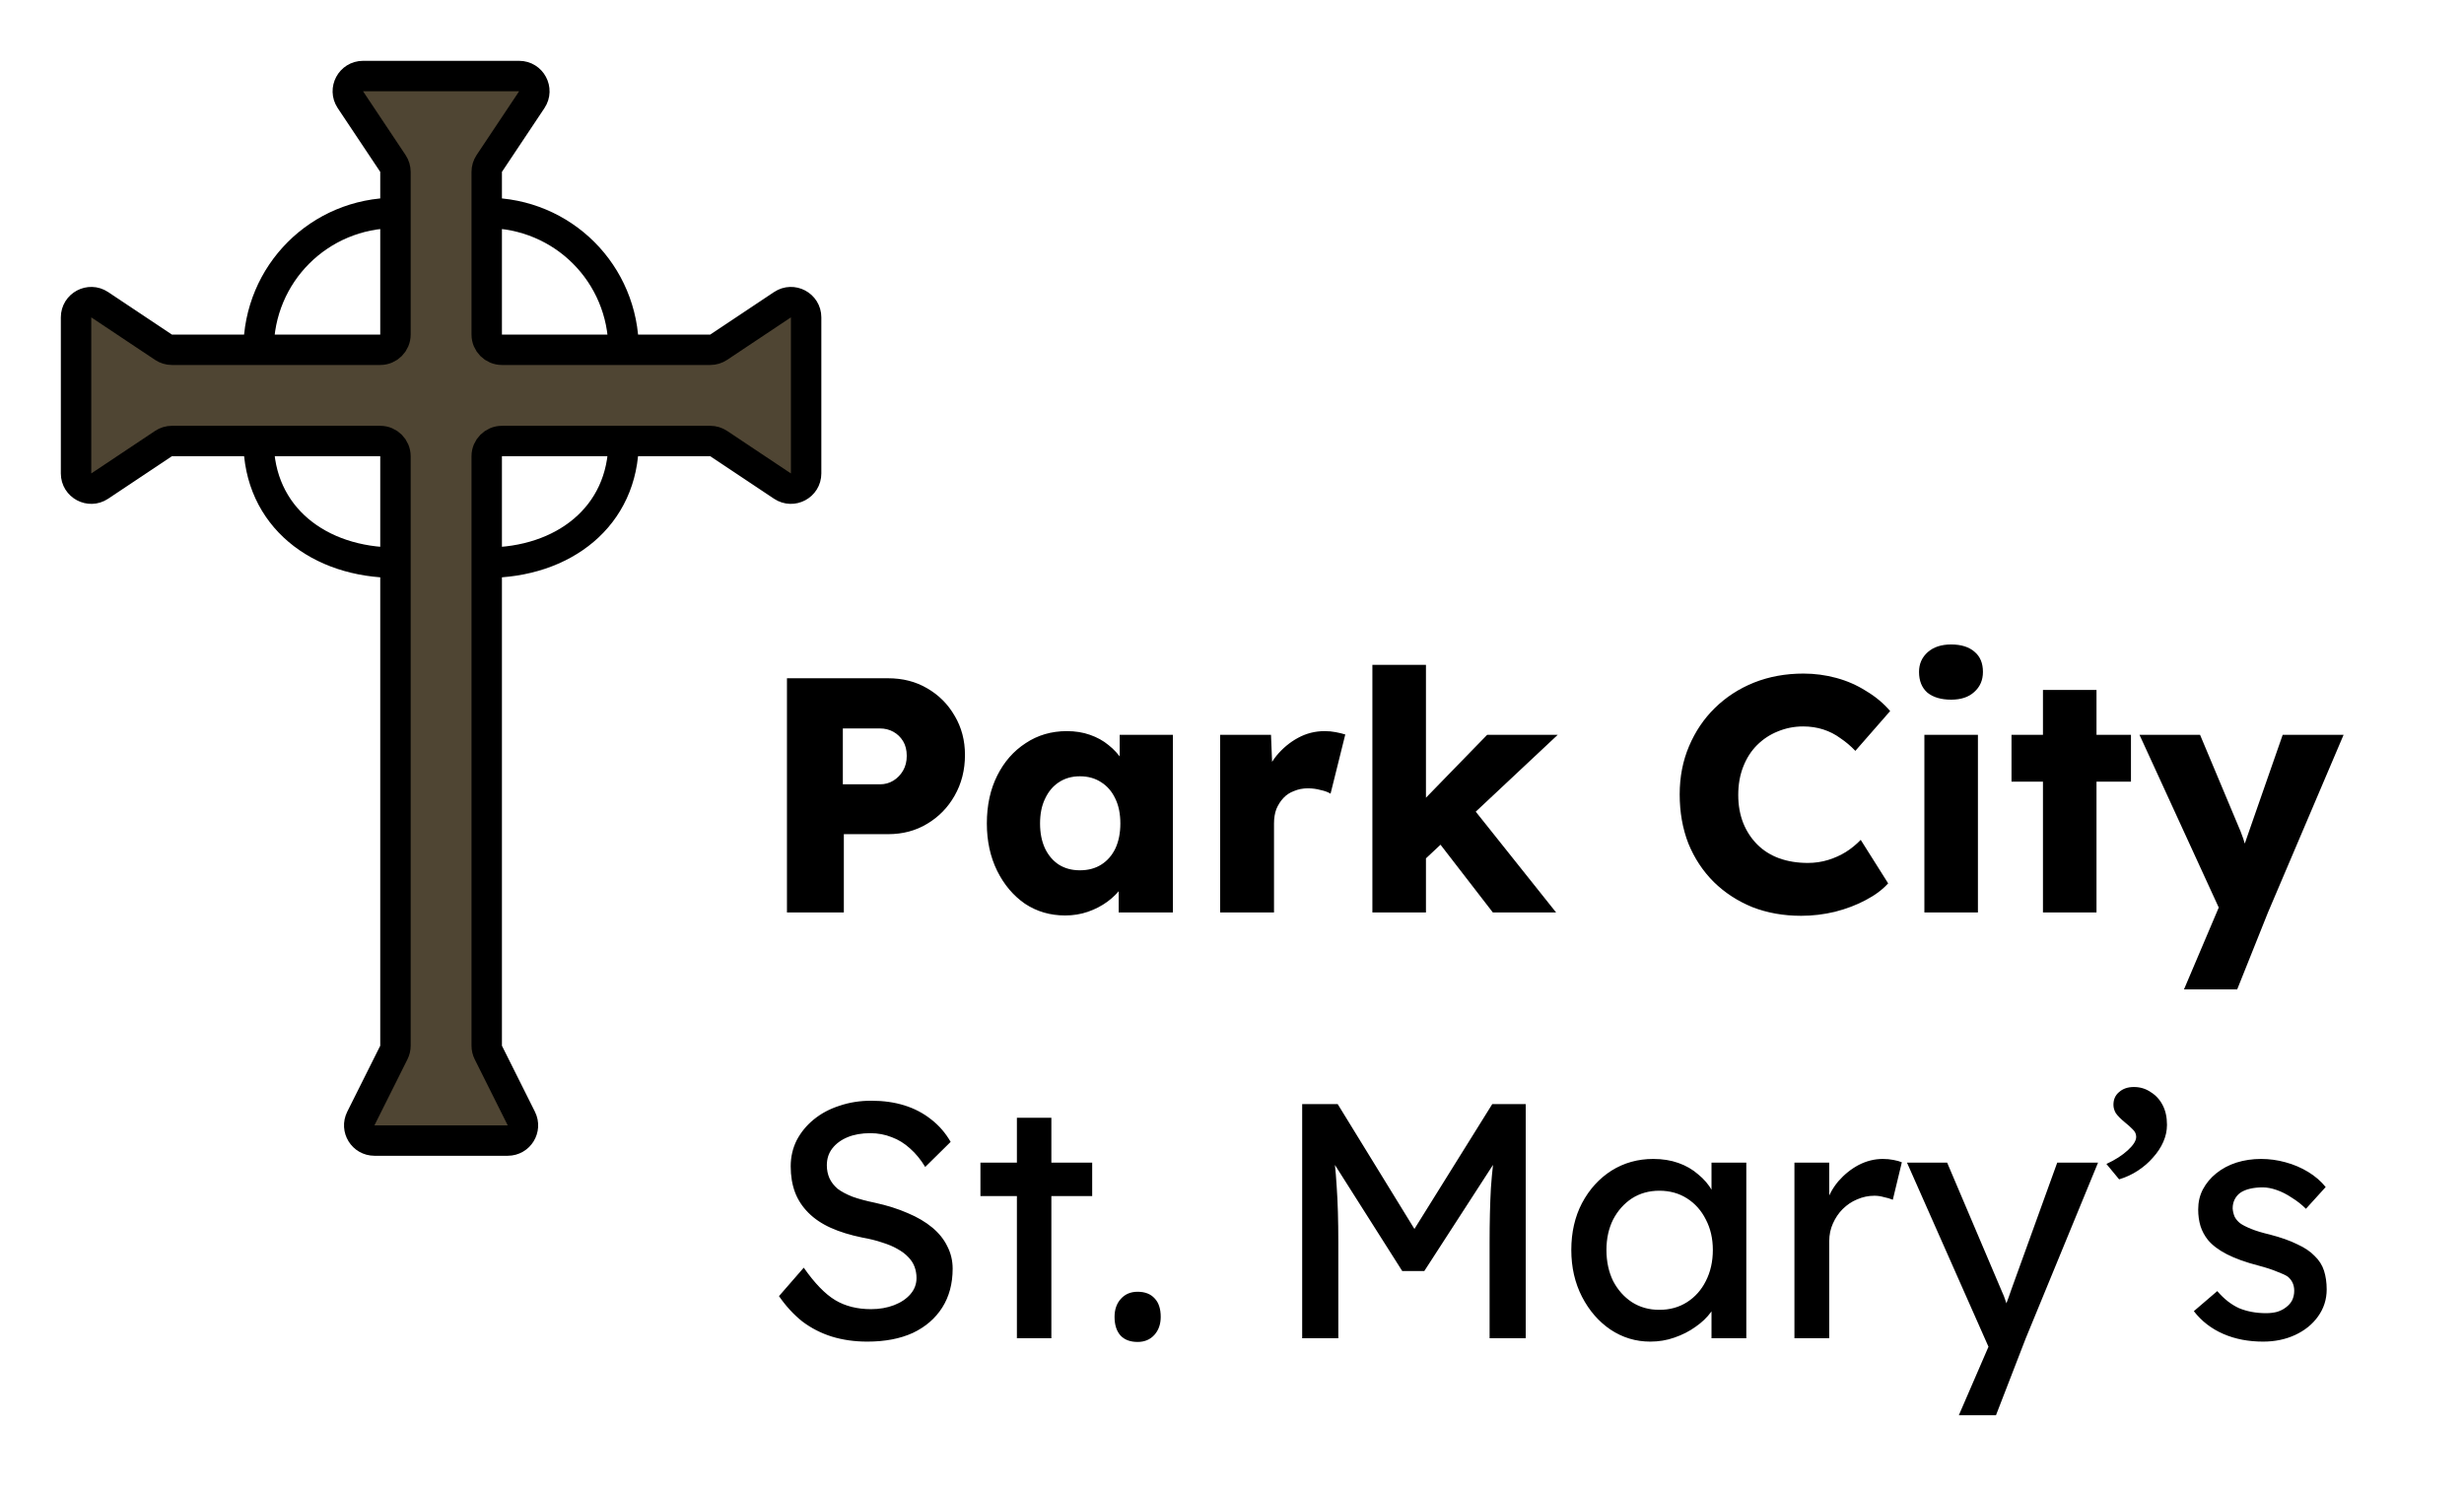 <svg width="81" height="49" viewBox="0 0 81 49" fill="none" xmlns="http://www.w3.org/2000/svg">
<path d="M17.066 2.5H11.934C11.535 2.5 11.297 2.945 11.518 3.277L12.916 5.374C12.971 5.456 13 5.553 13 5.651V7V11C13 11.276 12.776 11.5 12.5 11.5H8.5H5.651C5.553 11.5 5.456 11.471 5.374 11.416L3.277 10.018C2.945 9.797 2.5 10.035 2.5 10.434V15.566C2.5 15.965 2.945 16.203 3.277 15.982L5.374 14.584C5.456 14.529 5.553 14.5 5.651 14.5H8.5H12.5C12.776 14.5 13 14.724 13 15V18.5V34.382C13 34.46 12.982 34.536 12.947 34.606L11.862 36.776C11.696 37.109 11.937 37.5 12.309 37.5H16.691C17.063 37.5 17.304 37.109 17.138 36.776L16.053 34.606C16.018 34.536 16 34.46 16 34.382V18.5V15C16 14.724 16.224 14.5 16.5 14.5H20.5H23.349C23.447 14.5 23.544 14.529 23.626 14.584L25.723 15.982C26.055 16.203 26.5 15.965 26.5 15.566V10.434C26.5 10.035 26.055 9.797 25.723 10.018L23.626 11.416C23.544 11.471 23.447 11.5 23.349 11.5H20.5H16.5C16.224 11.5 16 11.276 16 11V7V5.651C16 5.553 16.029 5.456 16.084 5.374L17.482 3.277C17.703 2.945 17.465 2.5 17.066 2.5Z" fill="#4F4533"/>
<path d="M13 7V11C13 11.276 12.776 11.5 12.5 11.5H8.5M13 7V5.651C13 5.553 12.971 5.456 12.916 5.374L11.518 3.277C11.297 2.945 11.535 2.5 11.934 2.5H17.066C17.465 2.5 17.703 2.945 17.482 3.277L16.084 5.374C16.029 5.456 16 5.553 16 5.651V7M13 7C10.5 7 8.5 9 8.5 11.5M8.5 11.5H5.651C5.553 11.5 5.456 11.471 5.374 11.416L3.277 10.018C2.945 9.797 2.5 10.035 2.5 10.434V15.566C2.5 15.965 2.945 16.203 3.277 15.982L5.374 14.584C5.456 14.529 5.553 14.5 5.651 14.5H8.5M16 7V11C16 11.276 16.224 11.5 16.5 11.5H20.5M16 7C18.5 7 20.5 9 20.5 11.5M20.5 11.5H23.349C23.447 11.5 23.544 11.471 23.626 11.416L25.723 10.018C26.055 9.797 26.5 10.035 26.5 10.434V15.566C26.5 15.965 26.055 16.203 25.723 15.982L23.626 14.584C23.544 14.529 23.447 14.5 23.349 14.5H20.5M20.5 14.5H16.5C16.224 14.5 16 14.724 16 15V18.5M20.5 14.5C20.5 17 18.5 18.5 16 18.5M16 18.5V34.382C16 34.46 16.018 34.536 16.053 34.606L17.138 36.776C17.304 37.109 17.063 37.5 16.691 37.5H12.309C11.937 37.5 11.696 37.109 11.862 36.776L12.947 34.606C12.982 34.536 13 34.46 13 34.382V18.5M13 18.5V15C13 14.724 12.776 14.5 12.5 14.5H8.5M13 18.5C10.5 18.5 8.5 17 8.5 14.5" stroke="black"/>
<path d="M25.87 30V22.3H29.192C29.676 22.3 30.105 22.41 30.479 22.63C30.86 22.85 31.161 23.151 31.381 23.532C31.608 23.913 31.722 24.342 31.722 24.819C31.722 25.318 31.608 25.765 31.381 26.161C31.161 26.55 30.86 26.858 30.479 27.085C30.105 27.312 29.676 27.426 29.192 27.426H27.74V30H25.87ZM27.707 25.787H28.928C29.089 25.787 29.236 25.747 29.368 25.666C29.5 25.585 29.606 25.475 29.687 25.336C29.767 25.197 29.808 25.035 29.808 24.852C29.808 24.661 29.767 24.5 29.687 24.368C29.606 24.236 29.5 24.133 29.368 24.06C29.236 23.987 29.089 23.95 28.928 23.95H27.707V25.787ZM35.015 30.099C34.523 30.099 34.083 29.971 33.695 29.714C33.313 29.45 33.009 29.091 32.782 28.636C32.554 28.174 32.441 27.653 32.441 27.074C32.441 26.48 32.554 25.956 32.782 25.501C33.009 25.046 33.321 24.691 33.717 24.434C34.113 24.17 34.564 24.038 35.07 24.038C35.348 24.038 35.601 24.078 35.829 24.159C36.063 24.24 36.269 24.353 36.445 24.5C36.621 24.639 36.771 24.804 36.896 24.995C37.02 25.178 37.112 25.376 37.171 25.589L36.808 25.545V24.159H38.557V30H36.775V28.592L37.171 28.581C37.112 28.786 37.017 28.981 36.885 29.164C36.753 29.347 36.591 29.509 36.401 29.648C36.21 29.787 35.997 29.897 35.763 29.978C35.528 30.059 35.279 30.099 35.015 30.099ZM35.499 28.614C35.77 28.614 36.005 28.552 36.203 28.427C36.401 28.302 36.555 28.126 36.665 27.899C36.775 27.664 36.83 27.389 36.83 27.074C36.83 26.759 36.775 26.487 36.665 26.26C36.555 26.025 36.401 25.846 36.203 25.721C36.005 25.589 35.77 25.523 35.499 25.523C35.235 25.523 35.004 25.589 34.806 25.721C34.615 25.846 34.465 26.025 34.355 26.26C34.245 26.487 34.19 26.759 34.19 27.074C34.19 27.389 34.245 27.664 34.355 27.899C34.465 28.126 34.615 28.302 34.806 28.427C35.004 28.552 35.235 28.614 35.499 28.614ZM40.11 30V24.159H41.782L41.859 26.062L41.529 25.699C41.617 25.384 41.76 25.101 41.958 24.852C42.163 24.603 42.401 24.405 42.673 24.258C42.944 24.111 43.234 24.038 43.542 24.038C43.674 24.038 43.795 24.049 43.905 24.071C44.022 24.093 44.128 24.119 44.224 24.148L43.74 26.095C43.659 26.044 43.549 26.003 43.41 25.974C43.278 25.937 43.138 25.919 42.992 25.919C42.83 25.919 42.68 25.948 42.541 26.007C42.401 26.058 42.284 26.135 42.189 26.238C42.093 26.341 42.016 26.462 41.958 26.601C41.906 26.74 41.881 26.898 41.881 27.074V30H40.11ZM46.809 28.284L46.16 26.964L48.889 24.159H51.209L46.809 28.284ZM45.115 30V21.86H46.876V30H45.115ZM49.075 30L47.019 27.338L48.261 26.37L51.154 30H49.075ZM59.21 30.11C58.63 30.11 58.095 30.015 57.604 29.824C57.12 29.626 56.698 29.351 56.339 28.999C55.979 28.64 55.701 28.218 55.503 27.734C55.312 27.243 55.217 26.704 55.217 26.117C55.217 25.545 55.319 25.017 55.525 24.533C55.73 24.049 56.012 23.631 56.372 23.279C56.738 22.92 57.167 22.641 57.659 22.443C58.157 22.245 58.7 22.146 59.287 22.146C59.653 22.146 60.013 22.194 60.365 22.289C60.717 22.384 61.043 22.527 61.344 22.718C61.652 22.901 61.916 23.121 62.136 23.378L60.992 24.687C60.838 24.526 60.673 24.386 60.497 24.269C60.328 24.144 60.141 24.049 59.936 23.983C59.73 23.917 59.51 23.884 59.276 23.884C58.982 23.884 58.704 23.939 58.44 24.049C58.183 24.152 57.956 24.302 57.758 24.5C57.567 24.691 57.417 24.925 57.307 25.204C57.197 25.483 57.142 25.794 57.142 26.139C57.142 26.476 57.197 26.784 57.307 27.063C57.417 27.334 57.571 27.569 57.769 27.767C57.967 27.965 58.205 28.115 58.484 28.218C58.77 28.321 59.085 28.372 59.43 28.372C59.664 28.372 59.888 28.339 60.101 28.273C60.313 28.207 60.508 28.119 60.684 28.009C60.867 27.892 61.028 27.76 61.168 27.613L62.07 29.043C61.886 29.248 61.641 29.432 61.333 29.593C61.032 29.754 60.695 29.883 60.321 29.978C59.954 30.066 59.584 30.11 59.21 30.11ZM63.261 30V24.159H65.021V30H63.261ZM64.141 23.004C63.811 23.004 63.551 22.927 63.36 22.773C63.177 22.612 63.085 22.384 63.085 22.091C63.085 21.827 63.181 21.611 63.371 21.442C63.562 21.273 63.819 21.189 64.141 21.189C64.471 21.189 64.728 21.27 64.911 21.431C65.095 21.585 65.186 21.805 65.186 22.091C65.186 22.362 65.091 22.582 64.9 22.751C64.717 22.92 64.464 23.004 64.141 23.004ZM67.159 30V22.685H68.919V30H67.159ZM66.125 25.699V24.159H70.052V25.699H66.125ZM71.795 32.53L73.126 29.395L73.148 30.297L70.332 24.159H72.323L73.555 27.096C73.621 27.243 73.683 27.4 73.742 27.569C73.8 27.738 73.844 27.899 73.874 28.053L73.632 28.196C73.676 28.086 73.724 27.95 73.775 27.789C73.834 27.62 73.896 27.441 73.962 27.25L75.04 24.159H77.042L74.556 30L73.544 32.53H71.795ZM28.512 44.11C28.094 44.11 27.705 44.055 27.346 43.945C26.994 43.835 26.671 43.67 26.378 43.45C26.092 43.223 25.835 42.944 25.608 42.614L26.422 41.679C26.781 42.192 27.126 42.548 27.456 42.746C27.786 42.944 28.178 43.043 28.633 43.043C28.911 43.043 29.164 42.999 29.392 42.911C29.619 42.823 29.799 42.702 29.931 42.548C30.063 42.394 30.129 42.218 30.129 42.02C30.129 41.888 30.107 41.763 30.063 41.646C30.019 41.529 29.949 41.422 29.854 41.327C29.766 41.232 29.648 41.144 29.502 41.063C29.362 40.982 29.197 40.913 29.007 40.854C28.816 40.788 28.596 40.733 28.347 40.689C27.951 40.608 27.606 40.502 27.313 40.37C27.019 40.238 26.774 40.073 26.576 39.875C26.378 39.677 26.231 39.453 26.136 39.204C26.04 38.947 25.993 38.661 25.993 38.346C25.993 38.038 26.059 37.752 26.191 37.488C26.33 37.224 26.517 36.997 26.752 36.806C26.994 36.608 27.276 36.458 27.599 36.355C27.921 36.245 28.27 36.19 28.644 36.19C29.04 36.19 29.403 36.241 29.733 36.344C30.063 36.447 30.356 36.601 30.613 36.806C30.869 37.004 31.082 37.25 31.251 37.543L30.415 38.368C30.268 38.126 30.103 37.924 29.92 37.763C29.736 37.594 29.535 37.47 29.315 37.389C29.095 37.301 28.86 37.257 28.611 37.257C28.325 37.257 28.075 37.301 27.863 37.389C27.65 37.477 27.481 37.602 27.357 37.763C27.239 37.917 27.181 38.1 27.181 38.313C27.181 38.467 27.21 38.61 27.269 38.742C27.327 38.867 27.415 38.98 27.533 39.083C27.657 39.178 27.822 39.266 28.028 39.347C28.233 39.42 28.479 39.486 28.765 39.545C29.168 39.633 29.527 39.747 29.843 39.886C30.158 40.018 30.426 40.176 30.646 40.359C30.866 40.542 31.031 40.748 31.141 40.975C31.258 41.202 31.317 41.448 31.317 41.712C31.317 42.203 31.203 42.629 30.976 42.988C30.748 43.347 30.426 43.626 30.008 43.824C29.59 44.015 29.091 44.11 28.512 44.11ZM33.429 44V36.751H34.562V44H33.429ZM32.23 39.325V38.225H35.904V39.325H32.23ZM37.398 44.121C37.156 44.121 36.969 44.051 36.837 43.912C36.705 43.765 36.639 43.56 36.639 43.296C36.639 43.054 36.708 42.856 36.848 42.702C36.987 42.548 37.17 42.471 37.398 42.471C37.64 42.471 37.827 42.544 37.959 42.691C38.091 42.83 38.157 43.032 38.157 43.296C38.157 43.538 38.087 43.736 37.948 43.89C37.808 44.044 37.625 44.121 37.398 44.121ZM42.807 44V36.3H43.974L46.779 40.865L46.218 40.854L49.056 36.3H50.156V44H48.968V40.843C48.968 40.183 48.982 39.589 49.011 39.061C49.048 38.533 49.107 38.009 49.188 37.488L49.342 37.895L46.822 41.789H46.096L43.654 37.939L43.776 37.488C43.856 37.979 43.911 38.485 43.941 39.006C43.977 39.519 43.995 40.132 43.995 40.843V44H42.807ZM54.25 44.11C53.774 44.11 53.337 43.978 52.941 43.714C52.553 43.45 52.241 43.091 52.006 42.636C51.772 42.181 51.654 41.668 51.654 41.096C51.654 40.517 51.772 40.003 52.006 39.556C52.248 39.101 52.571 38.746 52.974 38.489C53.385 38.232 53.843 38.104 54.349 38.104C54.65 38.104 54.925 38.148 55.174 38.236C55.424 38.324 55.64 38.449 55.823 38.61C56.014 38.764 56.168 38.944 56.285 39.149C56.41 39.354 56.487 39.574 56.516 39.809L56.263 39.721V38.225H57.407V44H56.263V42.625L56.527 42.548C56.483 42.746 56.392 42.94 56.252 43.131C56.12 43.314 55.948 43.479 55.735 43.626C55.53 43.773 55.299 43.89 55.042 43.978C54.793 44.066 54.529 44.11 54.25 44.11ZM54.547 43.065C54.892 43.065 55.196 42.981 55.46 42.812C55.724 42.643 55.93 42.412 56.076 42.119C56.23 41.818 56.307 41.477 56.307 41.096C56.307 40.722 56.23 40.388 56.076 40.095C55.93 39.802 55.724 39.571 55.46 39.402C55.196 39.233 54.892 39.149 54.547 39.149C54.21 39.149 53.909 39.233 53.645 39.402C53.389 39.571 53.183 39.802 53.029 40.095C52.883 40.388 52.809 40.722 52.809 41.096C52.809 41.477 52.883 41.818 53.029 42.119C53.183 42.412 53.389 42.643 53.645 42.812C53.909 42.981 54.21 43.065 54.547 43.065ZM58.989 44V38.225H60.133V40.04L60.023 39.6C60.104 39.321 60.24 39.068 60.43 38.841C60.628 38.614 60.852 38.434 61.101 38.302C61.358 38.17 61.622 38.104 61.893 38.104C62.018 38.104 62.135 38.115 62.245 38.137C62.363 38.159 62.454 38.185 62.52 38.214L62.223 39.446C62.135 39.409 62.036 39.38 61.926 39.358C61.824 39.329 61.721 39.314 61.618 39.314C61.42 39.314 61.23 39.354 61.046 39.435C60.87 39.508 60.713 39.615 60.573 39.754C60.441 39.886 60.335 40.044 60.254 40.227C60.174 40.403 60.133 40.597 60.133 40.81V44H58.989ZM64.394 46.53L65.56 43.835L65.571 44.737L62.689 38.225H64.009L65.813 42.471C65.85 42.544 65.894 42.658 65.945 42.812C65.996 42.959 66.04 43.105 66.077 43.252L65.791 43.318C65.85 43.164 65.904 43.01 65.956 42.856C66.014 42.702 66.07 42.548 66.121 42.394L67.628 38.225H68.97L66.594 44L65.615 46.53H64.394ZM69.663 38.775L69.245 38.269C69.531 38.137 69.766 37.987 69.949 37.818C70.133 37.649 70.224 37.503 70.224 37.378C70.224 37.283 70.184 37.198 70.103 37.125C70.023 37.044 69.949 36.978 69.883 36.927C69.722 36.795 69.612 36.685 69.553 36.597C69.502 36.509 69.476 36.417 69.476 36.322C69.476 36.146 69.539 36.007 69.663 35.904C69.788 35.794 69.949 35.739 70.147 35.739C70.353 35.739 70.536 35.794 70.697 35.904C70.866 36.007 70.998 36.15 71.093 36.333C71.189 36.516 71.236 36.733 71.236 36.982C71.236 37.173 71.196 37.36 71.115 37.543C71.035 37.726 70.921 37.899 70.774 38.06C70.635 38.221 70.47 38.364 70.279 38.489C70.089 38.614 69.883 38.709 69.663 38.775ZM74.396 44.11C73.912 44.11 73.475 44.026 73.087 43.857C72.698 43.688 72.375 43.439 72.119 43.109L72.889 42.449C73.109 42.706 73.347 42.893 73.604 43.01C73.868 43.12 74.165 43.175 74.495 43.175C74.627 43.175 74.748 43.16 74.858 43.131C74.975 43.094 75.074 43.043 75.155 42.977C75.243 42.911 75.309 42.834 75.353 42.746C75.397 42.651 75.419 42.548 75.419 42.438C75.419 42.247 75.349 42.093 75.21 41.976C75.136 41.925 75.019 41.87 74.858 41.811C74.704 41.745 74.502 41.679 74.253 41.613C73.827 41.503 73.479 41.378 73.208 41.239C72.936 41.1 72.727 40.942 72.581 40.766C72.471 40.627 72.39 40.476 72.339 40.315C72.287 40.146 72.262 39.963 72.262 39.765C72.262 39.523 72.313 39.303 72.416 39.105C72.526 38.9 72.672 38.724 72.856 38.577C73.046 38.423 73.266 38.306 73.516 38.225C73.772 38.144 74.044 38.104 74.33 38.104C74.601 38.104 74.869 38.141 75.133 38.214C75.404 38.287 75.653 38.394 75.881 38.533C76.108 38.672 76.299 38.837 76.453 39.028L75.804 39.743C75.664 39.604 75.51 39.483 75.342 39.38C75.18 39.27 75.015 39.186 74.847 39.127C74.678 39.068 74.524 39.039 74.385 39.039C74.231 39.039 74.091 39.054 73.967 39.083C73.842 39.112 73.736 39.156 73.648 39.215C73.567 39.274 73.505 39.347 73.461 39.435C73.417 39.523 73.395 39.622 73.395 39.732C73.402 39.827 73.424 39.919 73.461 40.007C73.505 40.088 73.563 40.157 73.637 40.216C73.717 40.275 73.838 40.337 74 40.403C74.161 40.469 74.366 40.531 74.616 40.59C74.982 40.685 75.283 40.792 75.518 40.909C75.76 41.019 75.95 41.147 76.09 41.294C76.236 41.433 76.339 41.595 76.398 41.778C76.456 41.961 76.486 42.167 76.486 42.394C76.486 42.724 76.39 43.021 76.2 43.285C76.016 43.542 75.767 43.743 75.452 43.89C75.136 44.037 74.784 44.11 74.396 44.11Z" fill="black"/>
</svg>

